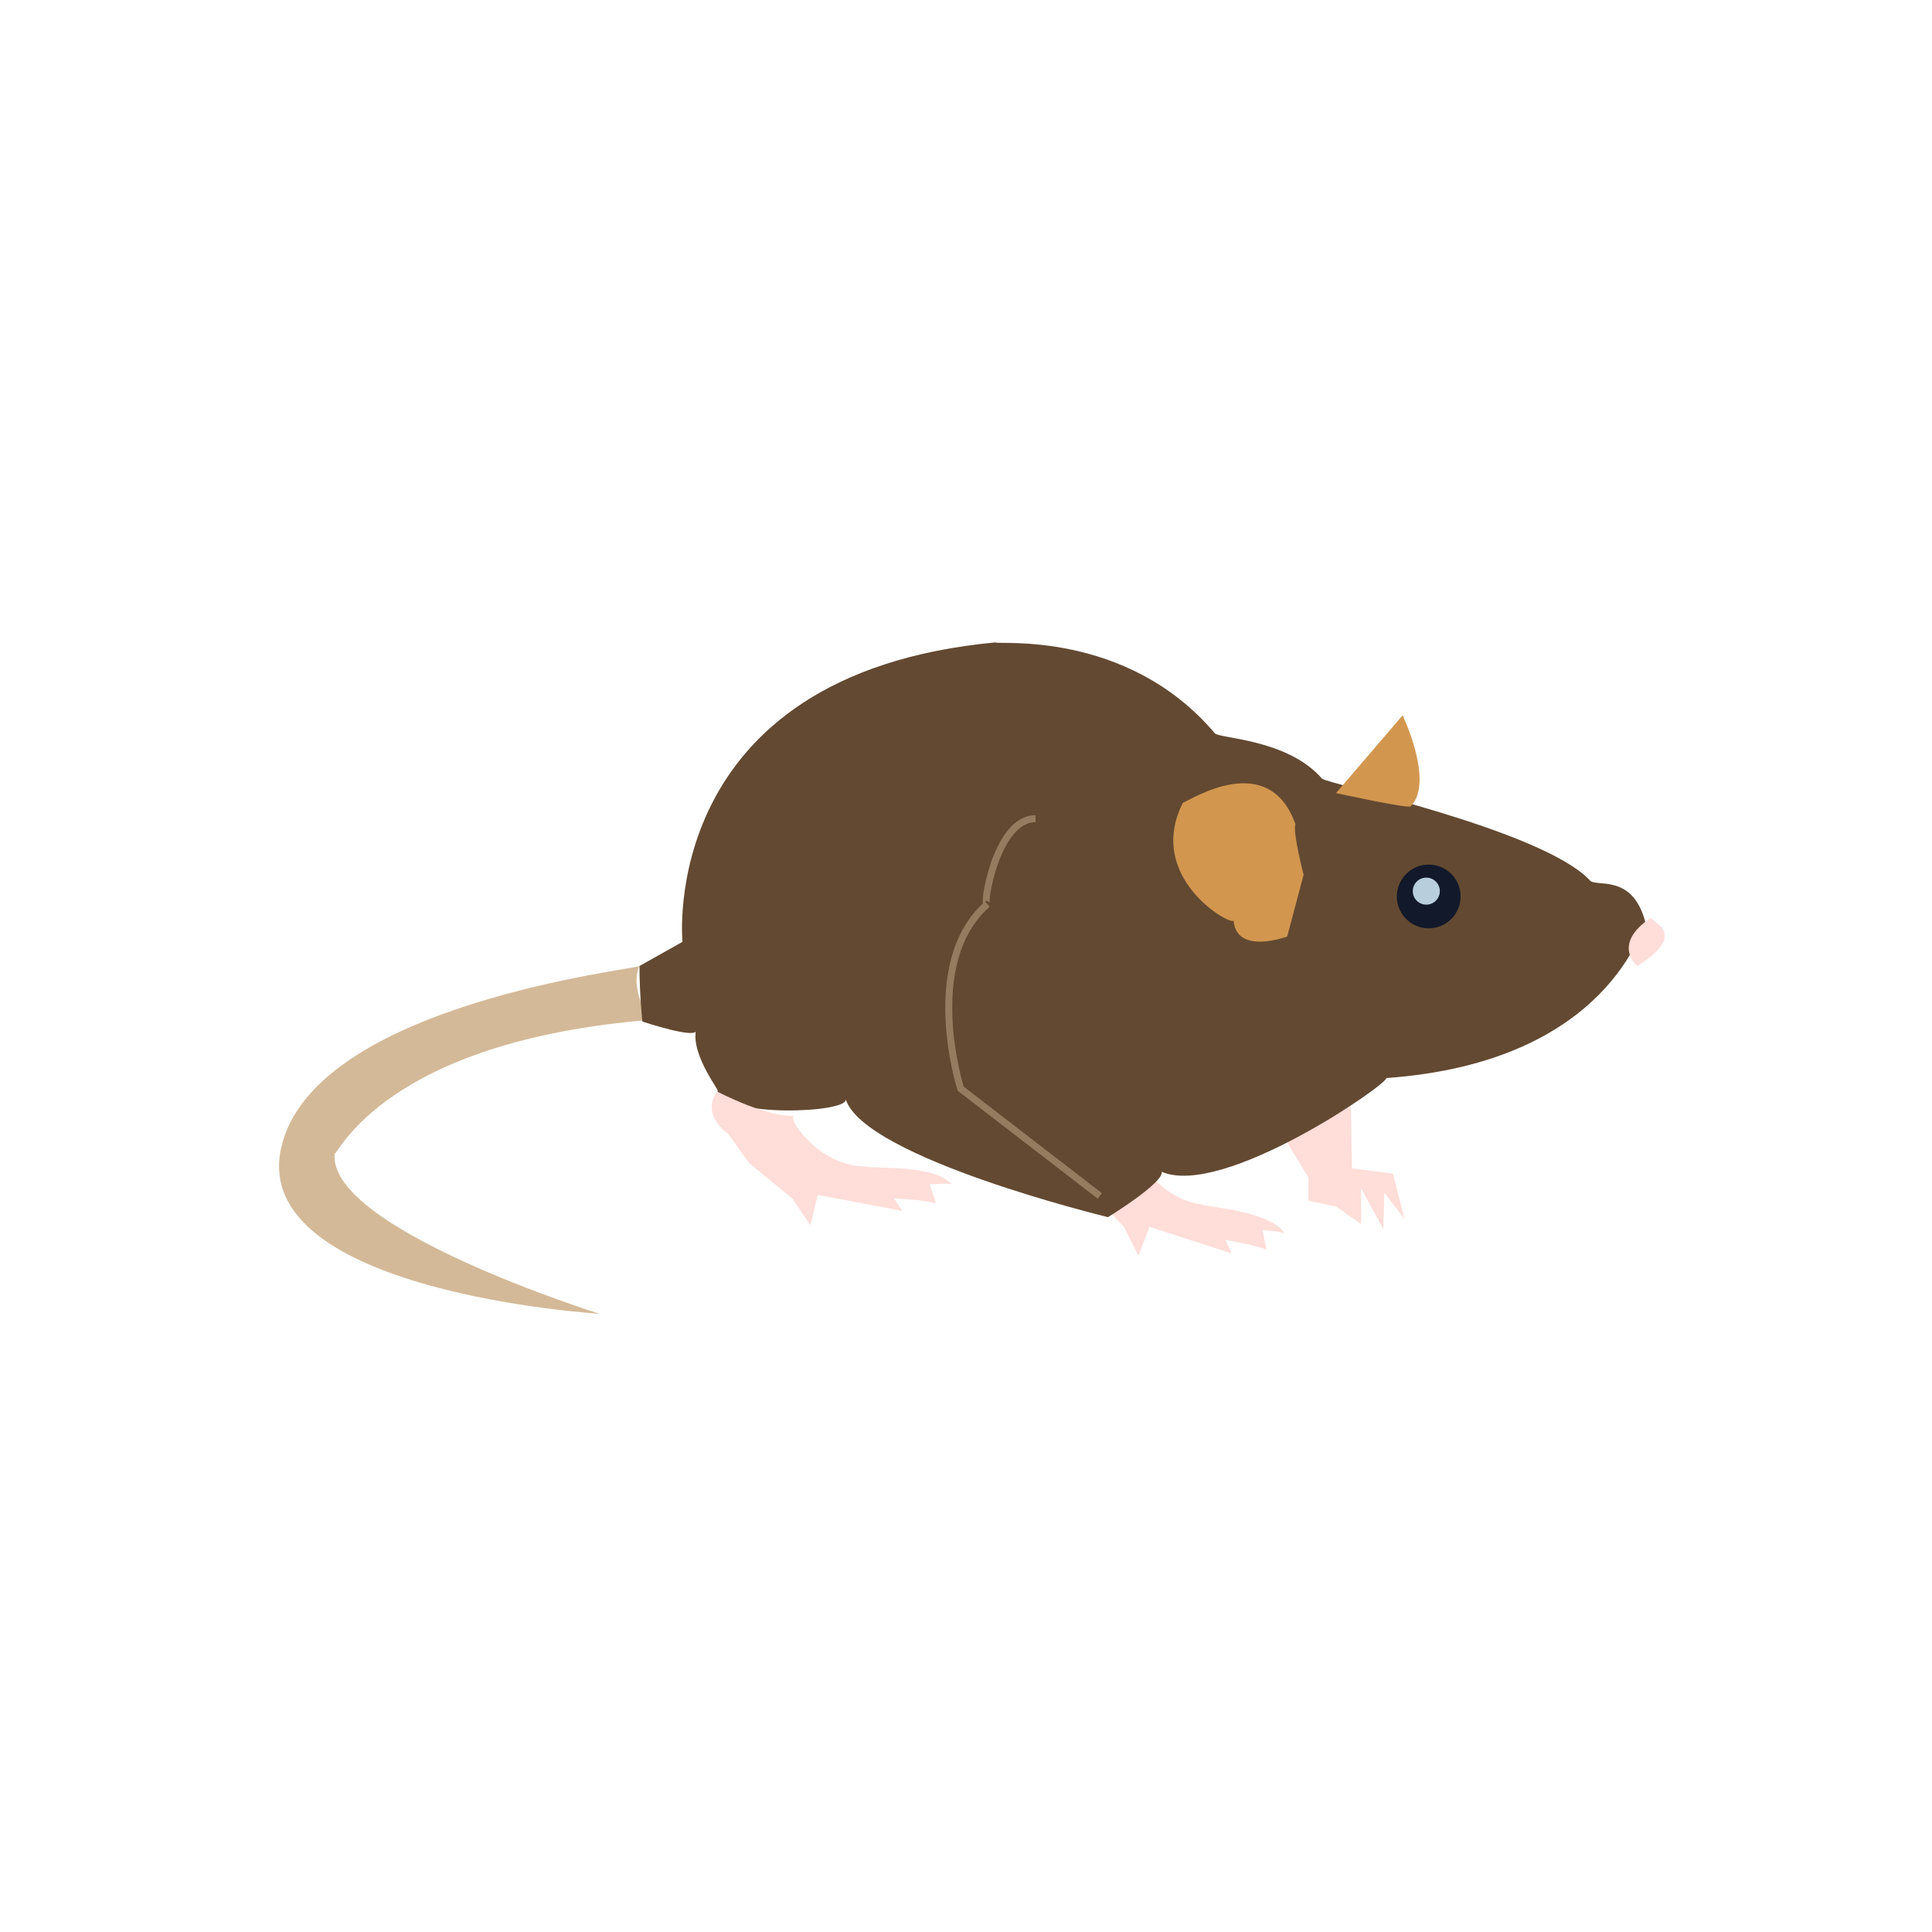 <?xml version="1.0" encoding="utf-8"?>
<!-- Generator: Adobe Illustrator 18.0.0, SVG Export Plug-In . SVG Version: 6.00 Build 0)  -->
<!DOCTYPE svg PUBLIC "-//W3C//DTD SVG 1.1//EN" "http://www.w3.org/Graphics/SVG/1.1/DTD/svg11.dtd">
<svg version="1.1" id="Layer_1" xmlns="http://www.w3.org/2000/svg" xmlns:xlink="http://www.w3.org/1999/xlink" x="0px" y="0px"
	 viewBox="0 0 400 400" enable-background="new 0 0 400 400" xml:space="preserve">
<g>
	<path fill="#D4B998" d="M124.1,272c0,0-56.5-17.7-54.8-33.2c0.6,0.6,10-23.3,65.9-27.7c-0.6,1.1-5-6.6-2.8-11.1
		c0,0.6-67.6,7.8-74.2,37.7S124.1,272,124.1,272z"/>
	<path fill="#FFDDD8" d="M220.2,230c0,0,9.7,6.8,15.3,7c-2.2-0.3,3.6,11.1,13,12.3c2.1,0.8,14.4,1.3,17.6,6.2
		c0.1-0.5-4.7-0.8-4.7-0.8l0.8,4l-3.4-1l-5.1-1l1.3,2.8l-17-5.5l-2.3,6l-3-6l-8-8.5l-3.6-6.6C221.1,238.8,216.2,233.9,220.2,230z"/>
	<polygon fill="#FFDDD8" points="270.9,243.8 270.9,248.6 276.6,249.8 281.8,253.4 281.8,246 286.4,254.5 286.6,246.9 290.8,252.4 
		288.4,243 279.9,241.9 279.7,229 266.3,236.2 	"/>
	<path fill="#634931" d="M132.4,200l8.9-5c0,0-5.5-55.4,64.8-62c0,0.6,27.1-2.8,45.4,18.8c0.6,1.1,15,1.1,22.2,9.4
		c1.1,1.1,45.4,10.5,55.4,21c1.1,1.7,8.9-1.7,11.6,8.9c-0.6,0-7.2,28.8-53.7,32.1c0.6,1.1-33.8,24.9-46.5,19.4
		c0.6,2.2-11.1,9.4-11.1,9.4s-50.4-12.2-54.3-24.4c0.6,2.8-24.9,3.9-26.6-1.7c1.1,0.6-5.5-7.2-4.4-12.7c0.6,2.2-11.1-1.7-11.1-1.7
		S132.4,206.1,132.4,200z"/>
	<path fill="#D2964F" d="M266.5,193.9c0,0-10.5,3.9-11.1-3.3c-0.6,1.1-18.3-8.9-10.5-24.4c1.7-0.6,17.7-11.1,23.3,4.4
		c-0.6,1.7,1.7,10.5,1.7,10.5L266.5,193.9z"/>
	<path fill="#D2964F" d="M276.6,164.2l13.8-16.1c0,0,6.6,13.8,1.7,18.8C292.1,167.6,276.6,164.2,276.6,164.2z"/>
	<circle fill="#12192A" cx="295.8" cy="185.6" r="6.6"/>
	<path fill="#FFDDD8" d="M339,200c0,0-5.5-4.4,2.8-10C342.3,191.1,349.5,193.4,339,200z"/>
	<circle fill="#B8CEDD" cx="295.3" cy="184.5" r="2.8"/>
	<path fill="none" stroke="#957B60" stroke-width="1.44" stroke-miterlimit="10" d="M227.7,247.6l-28.8-22.2c0,0-8.3-26,5.5-38.2
		c-1.1,1.1,1.7-17.7,10-17.7"/>
	<path fill="#FFDDD8" d="M148.5,226c0,0,10.5,5.5,16.1,5c-2.2,0,5,10.5,14.4,10.5c2.2,0.6,14.4-0.6,18.3,3.9c0-0.6-4.8-0.2-4.8-0.2
		l1.3,3.9l-3.5-0.6l-5.2-0.4l1.7,2.6l-17.5-3.3l-1.5,6.3l-3.7-5.5l-9-7.4l-4.4-6.1C150.5,234.7,145,230.5,148.5,226z"/>
</g>
</svg>
